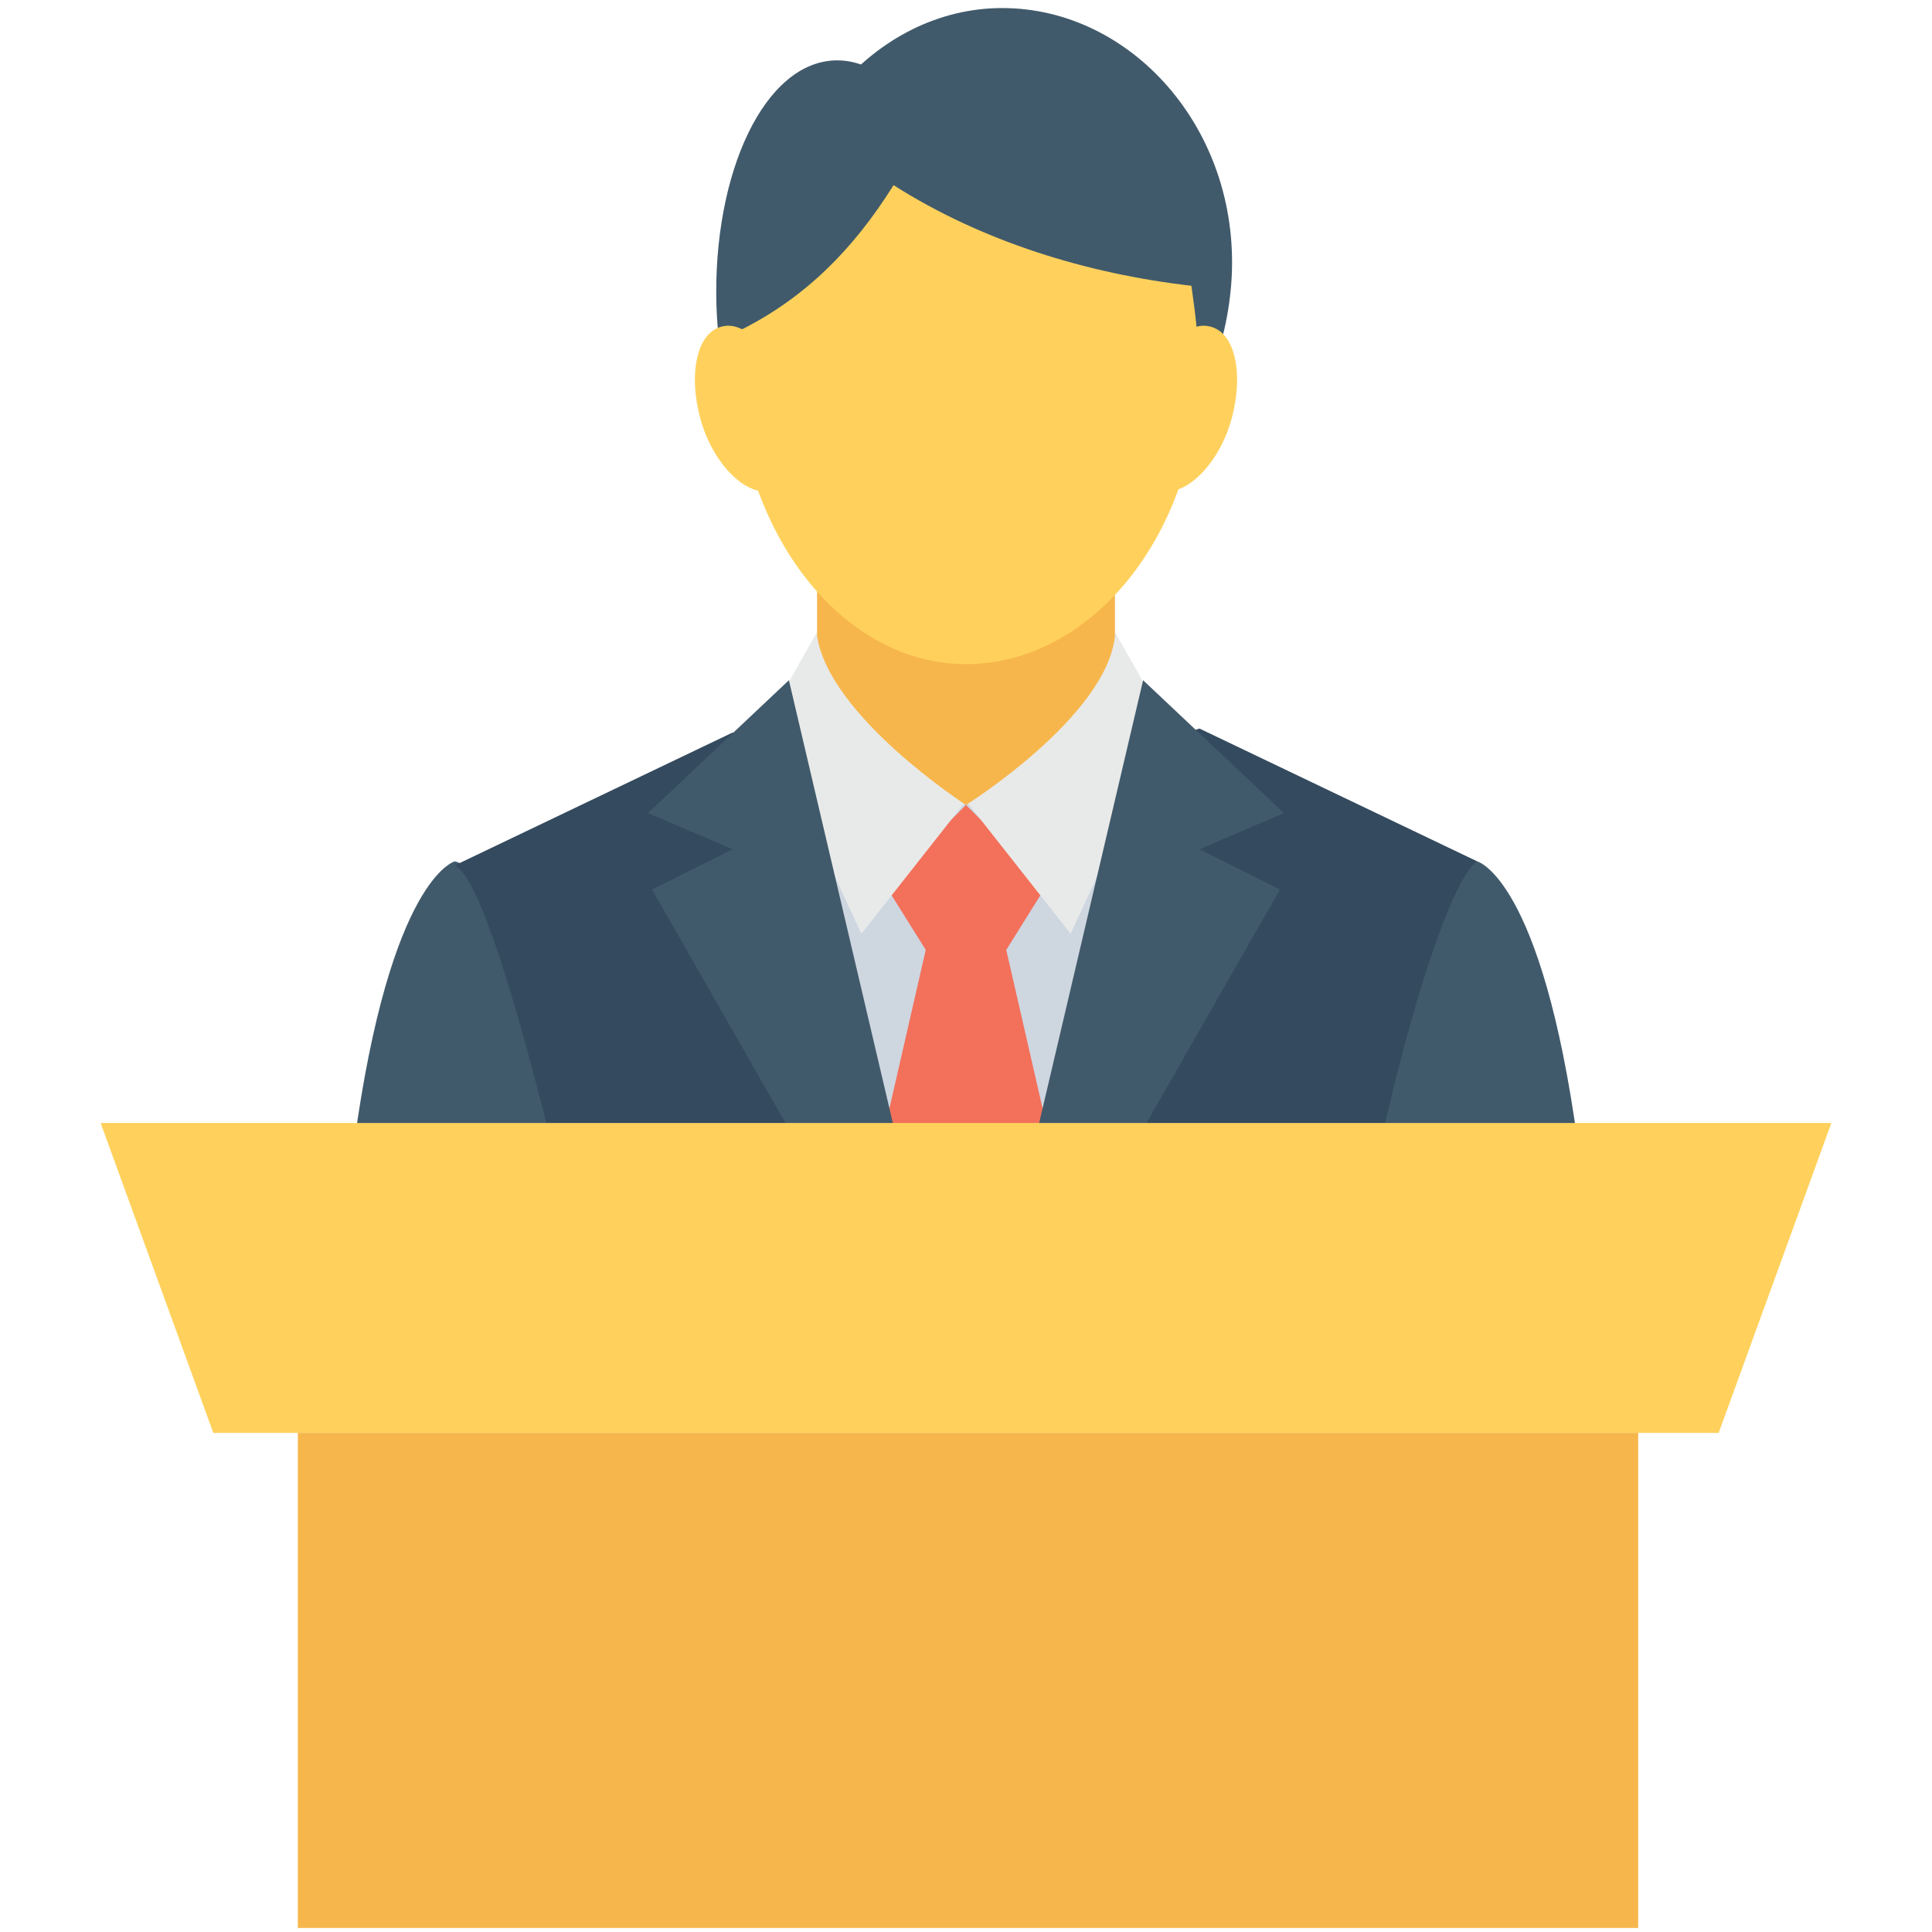 <?xml version="1.0" encoding="utf-8"?>
<!-- Generator: Adobe Illustrator 18.0.0, SVG Export Plug-In . SVG Version: 6.00 Build 0)  -->
<!DOCTYPE svg PUBLIC "-//W3C//DTD SVG 1.1//EN" "http://www.w3.org/Graphics/SVG/1.1/DTD/svg11.dtd">
<svg version="1.1" id="Layer_1" xmlns="http://www.w3.org/2000/svg" xmlns:xlink="http://www.w3.org/1999/xlink" x="0px" y="0px"
	 viewBox="0 0 48 48" enable-background="new 0 0 48 48" xml:space="preserve">
<g>
	<g>
		<g>
			<g>
				<g>
					<path fill="#415A6B" d="M39.2,28.4c-0.9-6.6-2.5-7-2.5-7c-1.3,0.3-2.7,5.6-3.1,7H39.2z"/>
				</g>
				<g>
					<path fill="#415A6B" d="M14.4,28.4c-0.4-1.4-1.8-6.7-3.1-7c0,0-1.6,0.4-2.5,7H14.4z"/>
				</g>
				<g>
					<path fill="#344A5E" d="M13.7,28.4h20.6c0.8-3.6,1.8-6.6,2.4-7l-6.9-3.3L24,20l-5.8-1.8l-6.9,3.3
						C11.9,21.8,12.8,24.8,13.7,28.4z"/>
				</g>
				<g>
					<polygon fill="#CED6E0" points="27.4,28.4 27.5,18.9 24,20 20.5,18.9 20.7,28.4 					"/>
				</g>
				<g>
					<polygon fill="#F3705A" points="21.9,28.4 26.1,28.4 25,23.6 26,22 24,20 22,22 23,23.6 					"/>
				</g>
				<g>
					<g>
						<path fill="#E8EAE9" d="M24,19.9c0,0,3.5-2.2,3.7-4.2L29,18l-2.4,5.2L24,19.9z"/>
					</g>
					<g>
						<polygon fill="#415A6B" points="28.2,28.4 31.8,22.1 29.8,21.1 31.9,20.2 28.4,16.9 25.7,28.4 						"/>
					</g>
				</g>
				<g>
					<g>
						<path fill="#E8EAE9" d="M24,19.9c0,0-3.5-2.2-3.7-4.2L19,18l2.4,5.2L24,19.9z"/>
					</g>
					<g>
						<polygon fill="#415A6B" points="16.2,22.1 19.8,28.4 22.3,28.4 19.6,16.9 16.1,20.2 18.2,21.1 						"/>
					</g>
				</g>
			</g>
			<g>
				<path fill="#F7B64C" d="M20.3,13.4v2.4c0.3,2,3.7,4.2,3.7,4.2s3.5-2.2,3.7-4.2l0-2.4H20.3z"/>
			</g>
			<g>
				<g>
					<path fill="#415A6B" d="M24,7.6c0,3.2-1.3,5.6-3,5.6c-1.6,0-3.1-2.5-3.2-5.6c-0.1-3.3,1.2-6.1,3-6.1C22.6,1.5,24,4.3,24,7.6z"
						/>
					<g>
						<path fill="#415A6B" d="M30.6,6.9c-0.2,3.5-2.7,6.2-5.7,6.2c-3,0-5.5-2.7-5.7-6.2c-0.1-3.6,2.5-6.7,5.7-6.7S30.8,3.2,30.6,6.9
							z"/>
					</g>
				</g>
				<g>
					<path fill="#FFD15C" d="M29.6,7.1C27,6.8,24.4,6,22.2,4.6c-1,1.6-2.2,2.8-3.8,3.6c0,0.4-0.1,0.9-0.1,1.3c0.2,3.9,2.7,7,5.7,7
						c3,0,5.6-3,5.8-7C29.8,8.6,29.7,7.8,29.6,7.1z"/>
				</g>
				<g>
					<g>
						<g>
							<path fill="#FFD15C" d="M30.6,10.4c-0.3,1.1-1.1,1.9-1.7,1.8c-0.6-0.1-0.9-1.1-0.6-2.2c0.3-1.1,1.1-2,1.7-1.9
								C30.7,8.2,30.9,9.3,30.6,10.4z"/>
						</g>
					</g>
					<g>
						<g>
							<path fill="#FFD15C" d="M17.4,10.4c0.3,1.1,1.1,1.9,1.7,1.8c0.6-0.1,0.9-1.1,0.6-2.2c-0.3-1.1-1.1-2-1.7-1.9
								C17.3,8.2,17.1,9.3,17.4,10.4z"/>
						</g>
					</g>
				</g>
			</g>
		</g>
		<g>
			<g>
				<polygon fill="#FFD15C" points="2.5,27.9 5.3,35.6 42.7,35.6 45.5,27.9 				"/>
			</g>
			<rect x="7.4" y="35.6" fill="#F7B64C" width="33.3" height="12.3"/>
		</g>
	</g>
</g>
</svg>
